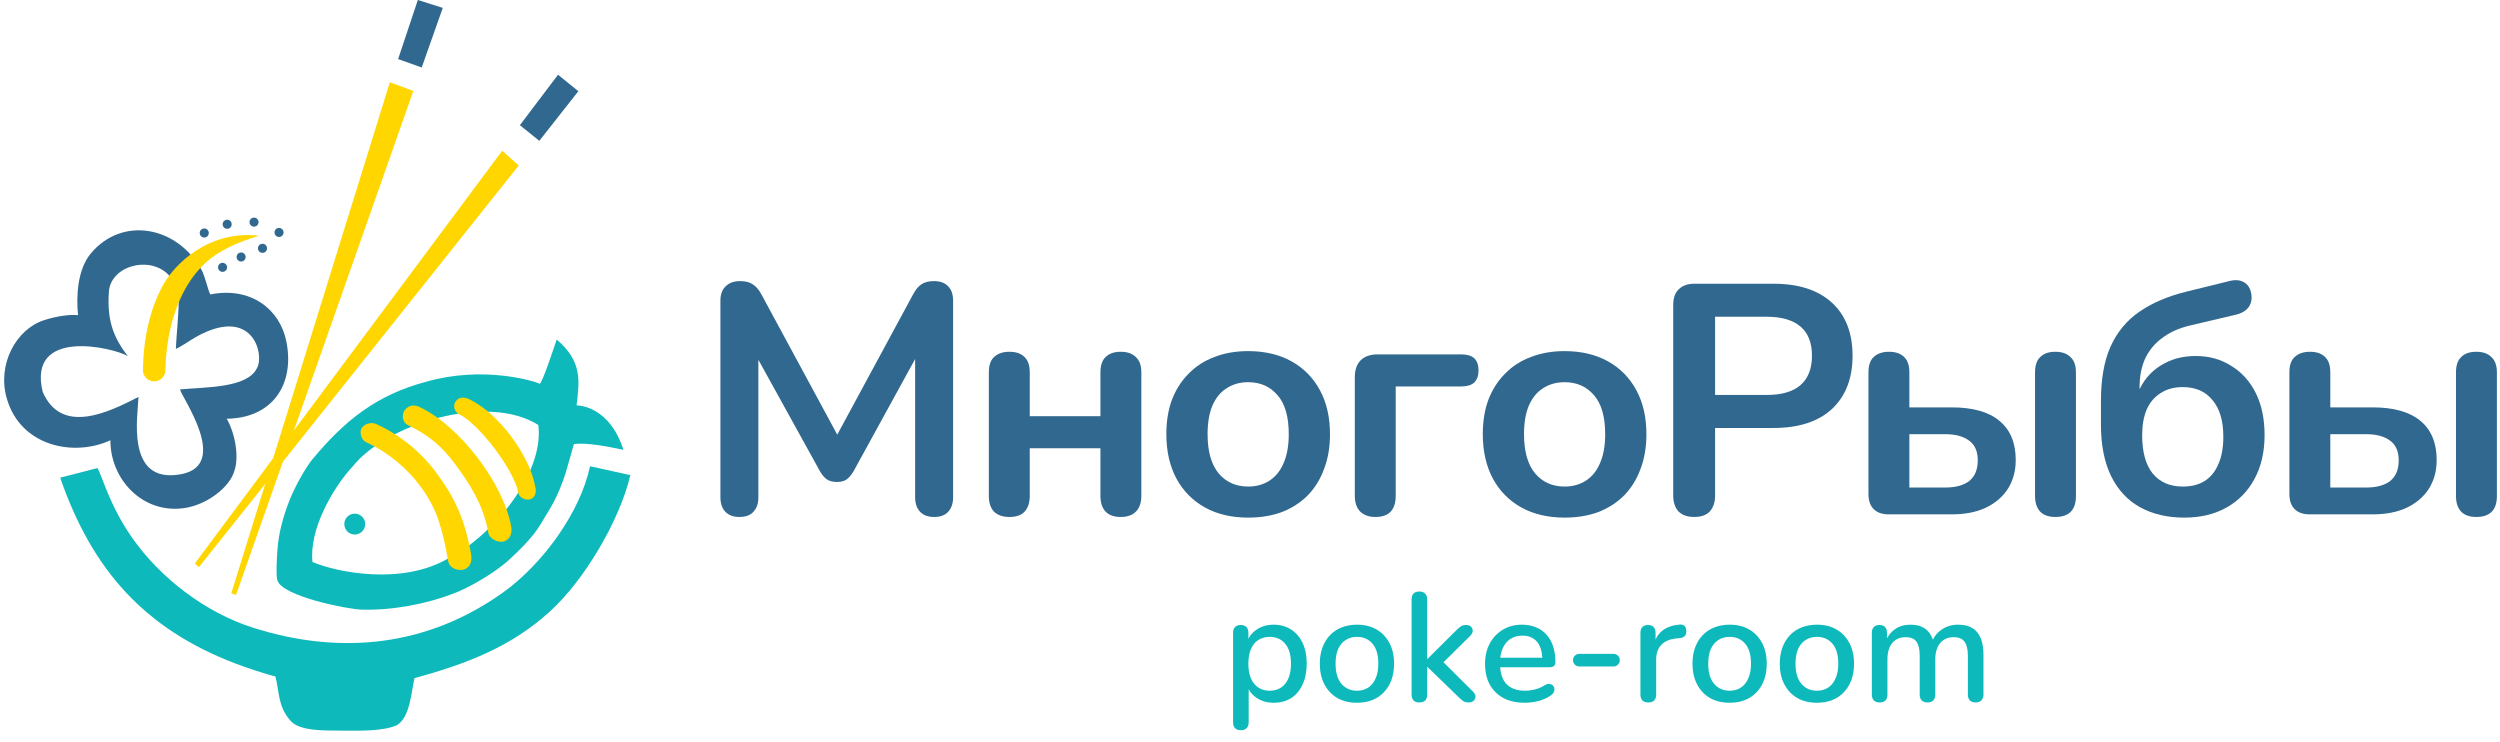 <svg width="236" height="70" viewBox="0 0 236 70" fill="none" xmlns="http://www.w3.org/2000/svg">
<path fill-rule="evenodd" clip-rule="evenodd" d="M34.105 57.547C37.114 57.638 40.253 56.995 42.695 56.073C44.268 55.515 46.721 54.045 47.948 52.944C48.91 52.079 50.288 50.721 50.97 49.592C52.114 47.689 52.542 47.154 53.374 44.737L54.179 41.914C55.507 41.768 57.333 42.156 58.846 42.46C57.578 38.436 54.739 38.26 54.428 38.273C54.712 35.882 54.959 34.124 52.554 32.048C52.289 32.818 51.35 35.71 50.976 36.23C50.289 35.93 45.577 34.518 40.268 36.028C35.499 37.278 32.51 39.75 29.539 43.299C28.808 44.172 27.806 46.041 27.375 47.119C26.782 48.606 26.321 50.154 26.185 51.93C26.142 52.513 26.035 54.3 26.185 54.79C26.65 56.295 32.79 57.507 34.105 57.547ZM29.498 53.055C29.162 50.029 31.379 46.077 33.343 43.974C36.578 39.996 45.998 37.079 50.817 40.118C51.404 44.737 46.453 50.602 42.401 52.665C37.975 55.306 31.785 54.023 29.498 53.054V53.055Z" fill="#0DB9BB"/>
<path fill-rule="evenodd" clip-rule="evenodd" d="M39.127 64.016C44.261 62.616 48.323 60.983 51.907 57.729C55.179 54.759 58.497 49.12 59.506 44.854L55.7 44.014C54.772 48.405 51.189 53.273 47.523 55.904C40.513 60.931 32.36 61.941 23.904 59.261C19.342 57.815 15.129 54.538 12.493 50.792C10.277 47.638 9.635 44.832 9.191 44.187L5.682 45.093C8.678 53.758 13.615 59.363 22.266 62.652C23.165 62.995 25.211 63.688 25.997 63.851C26.382 65.361 26.226 66.657 27.409 68.025C28.284 69.034 30.587 68.958 32.286 68.972C33.986 68.986 36.164 69.028 37.452 68.468C38.694 67.739 38.812 65.425 39.127 64.016Z" fill="#0DB9BB"/>
<path fill-rule="evenodd" clip-rule="evenodd" d="M27.03 32.222C26.427 29.233 23.723 27.027 19.854 27.794C19.648 27.469 19.376 26.098 19.016 25.459C16.693 21.319 11.502 20.385 8.558 23.946C7.327 25.434 7.181 27.903 7.366 29.752C6.551 29.662 5.22 29.868 4.118 30.239C1.514 31.101 -0.305 34.414 0.65 37.645C1.957 42.144 6.982 43.154 10.424 41.56C10.399 45.196 13.408 48.49 17.315 47.976C19.509 47.693 21.736 45.972 22.138 44.404C22.577 43.121 22.207 40.925 21.401 39.528C25.723 39.476 27.849 36.285 27.03 32.222ZM16.846 28.359C16.966 28.493 16.589 32.53 16.6 32.922C16.959 32.824 17.948 32.122 18.464 31.828C23.895 28.769 24.989 33.508 24.259 34.746C23.36 36.648 19.39 36.534 16.991 36.76C17.169 37.543 21.74 43.883 17.104 44.762C11.776 45.773 13.038 39.082 13.074 37.471C10.155 38.975 5.795 41.064 4.03 36.993C2.557 30.892 10.662 32.795 12.074 33.62C10.603 31.742 10.112 30.097 10.277 27.55C10.498 24.343 16.626 23.653 16.846 28.359Z" fill="#31688F"/>
<path fill-rule="evenodd" clip-rule="evenodd" d="M34.515 41.717C34.13 41.532 33.924 40.867 34.108 40.477C34.291 40.087 34.964 39.768 35.54 40.04C37.862 41.109 39.864 42.765 41.348 44.846C42.919 46.996 43.9 49.035 44.482 52.377C44.622 53.3 44.109 53.715 43.684 53.788C43.259 53.861 42.455 53.709 42.305 52.961C41.766 49.861 41.221 48.014 39.792 46.058C38.439 44.179 36.62 42.683 34.515 41.717V41.717Z" fill="#FFD600"/>
<path fill-rule="evenodd" clip-rule="evenodd" d="M38.517 40.137C38.132 39.953 37.863 39.446 38.144 38.802C38.642 38.099 39.237 38.245 39.626 38.43C43.414 40.226 47.554 45.666 48.265 49.75C48.337 50.175 48.265 50.836 47.623 51.095C46.944 51.304 46.184 50.777 46.111 50.352C45.631 47.595 44.299 45.64 43.031 43.903C41.762 42.165 40.443 41.049 38.517 40.137Z" fill="#FFD600"/>
<path fill-rule="evenodd" clip-rule="evenodd" d="M43.288 39.072C43.193 39.016 43.109 38.942 43.042 38.853C42.975 38.765 42.927 38.664 42.899 38.556C42.872 38.449 42.866 38.337 42.883 38.227C42.899 38.117 42.937 38.012 42.995 37.917C43.355 37.404 43.893 37.498 44.287 37.681C47.039 38.985 50.011 42.982 50.528 45.953C50.718 46.594 50.392 47.081 49.967 47.153C49.542 47.224 49.002 46.947 48.93 46.523C48.567 44.435 45.234 39.995 43.288 39.072Z" fill="#FFD600"/>
<path fill-rule="evenodd" clip-rule="evenodd" d="M24.446 22.253C19.804 21.705 16.448 24.84 15.268 27.135C14.161 29.288 13.54 31.86 13.49 34.924C13.486 35.206 13.595 35.478 13.791 35.68C13.988 35.882 14.257 35.997 14.539 36.001C14.821 36.005 15.092 35.896 15.294 35.7C15.496 35.503 15.612 35.234 15.616 34.953C15.671 31.526 16.666 27.262 19.467 24.752C20.727 23.63 22.343 22.906 24.446 22.253Z" fill="#FFD600"/>
<path d="M33.488 50.459C34.032 50.459 34.474 50.018 34.474 49.474C34.474 48.929 34.032 48.488 33.488 48.488C32.943 48.488 32.502 48.929 32.502 49.474C32.502 50.018 32.943 50.459 33.488 50.459Z" fill="#0DB9BB"/>
<path d="M19.282 22.424C19.519 22.424 19.711 22.232 19.711 21.995C19.711 21.758 19.519 21.566 19.282 21.566C19.045 21.566 18.853 21.758 18.853 21.995C18.853 22.232 19.045 22.424 19.282 22.424Z" fill="#31688F"/>
<path fill-rule="evenodd" clip-rule="evenodd" d="M21.445 20.743C21.53 20.743 21.613 20.768 21.683 20.815C21.754 20.863 21.808 20.929 21.841 21.008C21.873 21.086 21.882 21.172 21.865 21.255C21.849 21.338 21.808 21.415 21.748 21.475C21.688 21.535 21.612 21.576 21.529 21.592C21.445 21.609 21.359 21.6 21.281 21.568C21.202 21.535 21.136 21.48 21.088 21.41C21.041 21.339 21.016 21.256 21.016 21.172C21.016 21.058 21.062 20.949 21.142 20.869C21.222 20.789 21.331 20.744 21.445 20.743V20.743Z" fill="#31688F"/>
<path fill-rule="evenodd" clip-rule="evenodd" d="M23.981 20.542C24.066 20.542 24.149 20.567 24.22 20.614C24.29 20.661 24.345 20.728 24.378 20.807C24.41 20.885 24.418 20.971 24.402 21.054C24.385 21.137 24.345 21.214 24.285 21.274C24.225 21.334 24.148 21.374 24.065 21.391C23.982 21.407 23.896 21.399 23.817 21.367C23.739 21.334 23.672 21.279 23.625 21.209C23.578 21.138 23.553 21.055 23.553 20.971C23.552 20.914 23.563 20.858 23.585 20.806C23.606 20.754 23.638 20.707 23.678 20.667C23.718 20.627 23.765 20.596 23.817 20.574C23.869 20.553 23.925 20.542 23.981 20.542V20.542Z" fill="#31688F"/>
<path fill-rule="evenodd" clip-rule="evenodd" d="M26.342 21.515C26.427 21.515 26.51 21.54 26.58 21.587C26.651 21.634 26.706 21.701 26.738 21.779C26.771 21.858 26.779 21.944 26.762 22.027C26.746 22.11 26.705 22.187 26.645 22.247C26.585 22.307 26.508 22.347 26.425 22.364C26.342 22.38 26.255 22.372 26.177 22.339C26.099 22.306 26.032 22.251 25.985 22.18C25.938 22.11 25.913 22.027 25.913 21.942C25.913 21.828 25.959 21.72 26.039 21.64C26.12 21.56 26.229 21.515 26.342 21.515Z" fill="#31688F"/>
<path d="M25.175 23.606C25.266 23.387 25.162 23.137 24.943 23.046C24.725 22.955 24.474 23.059 24.383 23.278C24.293 23.497 24.396 23.747 24.615 23.838C24.834 23.928 25.085 23.825 25.175 23.606Z" fill="#31688F"/>
<path fill-rule="evenodd" clip-rule="evenodd" d="M22.762 23.832C22.847 23.832 22.93 23.857 23 23.904C23.071 23.951 23.126 24.018 23.158 24.097C23.191 24.175 23.199 24.262 23.182 24.345C23.166 24.428 23.125 24.504 23.065 24.564C23.005 24.624 22.928 24.665 22.845 24.681C22.762 24.698 22.675 24.689 22.597 24.656C22.519 24.624 22.452 24.569 22.405 24.498C22.358 24.427 22.333 24.344 22.333 24.259C22.333 24.203 22.344 24.147 22.366 24.096C22.387 24.044 22.419 23.996 22.459 23.957C22.499 23.917 22.546 23.886 22.598 23.864C22.65 23.843 22.706 23.832 22.762 23.832V23.832Z" fill="#31688F"/>
<path fill-rule="evenodd" clip-rule="evenodd" d="M21.011 24.81C21.096 24.81 21.179 24.835 21.249 24.882C21.32 24.929 21.375 24.996 21.407 25.074C21.44 25.152 21.448 25.239 21.431 25.322C21.415 25.405 21.374 25.481 21.314 25.541C21.254 25.601 21.178 25.642 21.095 25.659C21.011 25.675 20.925 25.667 20.847 25.634C20.768 25.602 20.702 25.547 20.654 25.476C20.607 25.406 20.582 25.323 20.582 25.238C20.582 25.182 20.593 25.126 20.614 25.074C20.636 25.022 20.668 24.975 20.707 24.935C20.747 24.895 20.795 24.863 20.847 24.842C20.899 24.82 20.955 24.809 21.011 24.81V24.81Z" fill="#31688F"/>
<path fill-rule="evenodd" clip-rule="evenodd" d="M22.283 56.157L39.02 8.581L36.801 7.769L21.834 56.012L22.283 56.157Z" fill="#FFD600"/>
<path fill-rule="evenodd" clip-rule="evenodd" d="M18.775 53.545L48.97 15.62L47.409 14.229L18.396 53.187L18.775 53.545Z" fill="#FFD600"/>
<path fill-rule="evenodd" clip-rule="evenodd" d="M39.444 0L41.798 0.743L39.81 6.371L37.583 5.577L39.444 0Z" fill="#31688F"/>
<path fill-rule="evenodd" clip-rule="evenodd" d="M54.597 8.609L52.678 7.055L49.078 11.818L50.911 13.295L54.597 8.609Z" fill="#31688F"/>
<path d="M69.799 48.802C69.222 48.802 68.779 48.637 68.47 48.308C68.161 47.978 68.007 47.525 68.007 46.949V28.389C68.007 27.792 68.172 27.339 68.501 27.03C68.831 26.701 69.284 26.536 69.861 26.536C70.376 26.536 70.777 26.639 71.066 26.845C71.374 27.03 71.653 27.36 71.9 27.833L79.531 41.946H78.542L86.173 27.833C86.42 27.36 86.688 27.03 86.976 26.845C87.265 26.639 87.666 26.536 88.181 26.536C88.758 26.536 89.201 26.701 89.51 27.03C89.819 27.339 89.973 27.792 89.973 28.389V46.949C89.973 47.525 89.819 47.978 89.51 48.308C89.221 48.637 88.778 48.802 88.181 48.802C87.605 48.802 87.162 48.637 86.853 48.308C86.544 47.978 86.389 47.525 86.389 46.949V32.651H87.069L80.581 44.478C80.375 44.828 80.159 45.086 79.932 45.25C79.706 45.415 79.397 45.497 79.005 45.497C78.614 45.497 78.295 45.415 78.048 45.25C77.8 45.065 77.584 44.808 77.399 44.478L70.849 32.62H71.591V46.949C71.591 47.525 71.436 47.978 71.127 48.308C70.839 48.637 70.396 48.802 69.799 48.802Z" fill="#31688F"/>
<path d="M95.292 48.802C94.674 48.802 94.19 48.637 93.84 48.308C93.51 47.958 93.346 47.464 93.346 46.825V35.152C93.346 34.493 93.51 34.01 93.84 33.701C94.19 33.371 94.674 33.207 95.292 33.207C95.91 33.207 96.384 33.371 96.713 33.701C97.043 34.01 97.208 34.493 97.208 35.152V39.29H103.881V35.152C103.881 34.493 104.046 34.01 104.375 33.701C104.705 33.371 105.178 33.207 105.796 33.207C106.414 33.207 106.888 33.371 107.218 33.701C107.568 34.01 107.743 34.493 107.743 35.152V46.825C107.743 47.464 107.568 47.958 107.218 48.308C106.888 48.637 106.414 48.802 105.796 48.802C105.178 48.802 104.705 48.637 104.375 48.308C104.046 47.958 103.881 47.464 103.881 46.825V42.317H97.208V46.825C97.208 47.464 97.043 47.958 96.713 48.308C96.404 48.637 95.931 48.802 95.292 48.802Z" fill="#31688F"/>
<path d="M117.827 48.863C116.261 48.863 114.902 48.544 113.749 47.906C112.595 47.268 111.699 46.362 111.061 45.189C110.422 43.995 110.103 42.594 110.103 40.989C110.103 39.774 110.278 38.693 110.628 37.746C110.999 36.779 111.524 35.955 112.204 35.276C112.884 34.576 113.697 34.051 114.645 33.701C115.592 33.33 116.653 33.145 117.827 33.145C119.392 33.145 120.752 33.464 121.905 34.102C123.058 34.74 123.954 35.646 124.593 36.82C125.231 37.993 125.551 39.383 125.551 40.989C125.551 42.203 125.365 43.294 124.994 44.262C124.644 45.23 124.129 46.063 123.45 46.764C122.77 47.443 121.956 47.968 121.009 48.339C120.062 48.688 119.001 48.863 117.827 48.863ZM117.827 45.93C118.589 45.93 119.258 45.744 119.835 45.374C120.412 45.003 120.855 44.458 121.163 43.737C121.493 42.996 121.658 42.08 121.658 40.989C121.658 39.342 121.308 38.117 120.607 37.314C119.907 36.49 118.98 36.079 117.827 36.079C117.065 36.079 116.395 36.264 115.819 36.635C115.242 36.984 114.789 37.53 114.459 38.271C114.15 38.992 113.996 39.898 113.996 40.989C113.996 42.615 114.346 43.85 115.046 44.694C115.747 45.518 116.673 45.93 117.827 45.93Z" fill="#31688F"/>
<path d="M129.84 48.802C129.222 48.802 128.738 48.627 128.388 48.277C128.058 47.927 127.894 47.433 127.894 46.794V35.615C127.894 34.915 128.079 34.38 128.45 34.01C128.821 33.639 129.356 33.454 130.056 33.454H137.935C138.491 33.454 138.903 33.577 139.17 33.824C139.438 34.071 139.572 34.452 139.572 34.967C139.572 35.461 139.438 35.842 139.17 36.109C138.903 36.356 138.491 36.48 137.935 36.48H131.756V46.794C131.756 48.133 131.117 48.802 129.84 48.802Z" fill="#31688F"/>
<path d="M147.698 48.863C146.133 48.863 144.774 48.544 143.62 47.906C142.467 47.268 141.571 46.362 140.932 45.189C140.294 43.995 139.975 42.594 139.975 40.989C139.975 39.774 140.15 38.693 140.5 37.746C140.871 36.779 141.396 35.955 142.075 35.276C142.755 34.576 143.569 34.051 144.516 33.701C145.464 33.33 146.524 33.145 147.698 33.145C149.264 33.145 150.623 33.464 151.776 34.102C152.93 34.74 153.826 35.646 154.464 36.82C155.103 37.993 155.422 39.383 155.422 40.989C155.422 42.203 155.237 43.294 154.866 44.262C154.516 45.23 154.001 46.063 153.321 46.764C152.641 47.443 151.828 47.968 150.88 48.339C149.933 48.688 148.872 48.863 147.698 48.863ZM147.698 45.93C148.46 45.93 149.13 45.744 149.706 45.374C150.283 45.003 150.726 44.458 151.035 43.737C151.365 42.996 151.529 42.08 151.529 40.989C151.529 39.342 151.179 38.117 150.479 37.314C149.779 36.49 148.852 36.079 147.698 36.079C146.936 36.079 146.267 36.264 145.69 36.635C145.113 36.984 144.66 37.53 144.331 38.271C144.022 38.992 143.867 39.898 143.867 40.989C143.867 42.615 144.217 43.85 144.918 44.694C145.618 45.518 146.545 45.93 147.698 45.93Z" fill="#31688F"/>
<path d="M159.928 48.802C159.289 48.802 158.795 48.627 158.445 48.277C158.115 47.906 157.951 47.402 157.951 46.764V28.791C157.951 28.132 158.126 27.638 158.476 27.308C158.826 26.958 159.32 26.783 159.959 26.783H167.404C169.794 26.783 171.637 27.38 172.935 28.574C174.232 29.768 174.881 31.436 174.881 33.577C174.881 35.718 174.232 37.396 172.935 38.611C171.637 39.805 169.794 40.402 167.404 40.402H161.905V46.764C161.905 47.402 161.74 47.906 161.411 48.277C161.081 48.627 160.587 48.802 159.928 48.802ZM161.905 37.283H166.787C168.187 37.283 169.248 36.974 169.969 36.356C170.69 35.718 171.05 34.792 171.05 33.577C171.05 32.362 170.69 31.446 169.969 30.829C169.248 30.211 168.187 29.902 166.787 29.902H161.905V37.283Z" fill="#31688F"/>
<path d="M178.297 48.555C177.679 48.555 177.206 48.39 176.876 48.06C176.547 47.731 176.382 47.258 176.382 46.64V35.152C176.382 34.493 176.547 34.01 176.876 33.701C177.226 33.371 177.71 33.207 178.328 33.207C178.946 33.207 179.42 33.371 179.749 33.701C180.079 34.01 180.244 34.493 180.244 35.152V38.456H184.229C186.227 38.456 187.731 38.879 188.74 39.723C189.77 40.567 190.285 41.802 190.285 43.428C190.285 44.458 190.037 45.364 189.543 46.146C189.049 46.908 188.348 47.505 187.442 47.937C186.557 48.349 185.486 48.555 184.229 48.555H178.297ZM180.244 46.022H183.642C184.61 46.022 185.362 45.816 185.897 45.405C186.433 44.972 186.701 44.324 186.701 43.459C186.701 42.615 186.433 41.998 185.897 41.606C185.362 41.195 184.61 40.989 183.642 40.989H180.244V46.022ZM194.023 48.802C193.405 48.802 192.931 48.637 192.602 48.308C192.272 47.958 192.107 47.464 192.107 46.825V35.152C192.107 34.493 192.272 34.01 192.602 33.701C192.931 33.371 193.405 33.207 194.023 33.207C194.641 33.207 195.114 33.371 195.444 33.701C195.794 34.01 195.969 34.493 195.969 35.152V46.825C195.969 48.143 195.32 48.802 194.023 48.802Z" fill="#31688F"/>
<path d="M206.207 48.863C204.6 48.863 203.2 48.534 202.005 47.875C200.831 47.216 199.925 46.239 199.286 44.941C198.648 43.624 198.329 42.008 198.329 40.093V37.839C198.329 35.801 198.627 34.102 199.224 32.743C199.842 31.364 200.749 30.263 201.943 29.439C203.158 28.595 204.652 27.957 206.423 27.524L210.439 26.536C210.975 26.392 211.428 26.423 211.799 26.629C212.169 26.814 212.406 27.164 212.509 27.679C212.612 28.194 212.53 28.636 212.262 29.007C211.994 29.357 211.582 29.593 211.026 29.717L206.701 30.736C205.671 30.983 204.806 31.374 204.106 31.91C203.406 32.424 202.87 33.073 202.499 33.855C202.149 34.638 201.974 35.543 201.974 36.573V38.24H201.449C201.655 37.355 202.005 36.562 202.499 35.862C203.014 35.162 203.673 34.617 204.477 34.226C205.28 33.814 206.217 33.608 207.288 33.608C208.544 33.608 209.657 33.917 210.625 34.535C211.613 35.132 212.386 35.986 212.942 37.098C213.498 38.209 213.776 39.537 213.776 41.081C213.776 42.667 213.457 44.046 212.818 45.219C212.2 46.372 211.325 47.268 210.192 47.906C209.059 48.544 207.731 48.863 206.207 48.863ZM206.052 45.93C206.876 45.93 207.566 45.755 208.122 45.405C208.699 45.034 209.131 44.499 209.42 43.799C209.729 43.099 209.883 42.245 209.883 41.236C209.883 39.733 209.543 38.58 208.864 37.777C208.205 36.954 207.267 36.542 206.052 36.542C205.249 36.542 204.559 36.727 203.982 37.098C203.406 37.448 202.963 37.962 202.654 38.642C202.365 39.321 202.221 40.134 202.221 41.081C202.221 42.667 202.551 43.871 203.21 44.694C203.89 45.518 204.837 45.93 206.052 45.93Z" fill="#31688F"/>
<path d="M218.035 48.555C217.417 48.555 216.943 48.39 216.613 48.06C216.284 47.731 216.119 47.258 216.119 46.64V35.152C216.119 34.493 216.284 34.01 216.613 33.701C216.964 33.371 217.448 33.207 218.066 33.207C218.683 33.207 219.157 33.371 219.487 33.701C219.816 34.01 219.981 34.493 219.981 35.152V38.456H223.966C225.964 38.456 227.468 38.879 228.477 39.723C229.507 40.567 230.022 41.802 230.022 43.428C230.022 44.458 229.775 45.364 229.28 46.146C228.786 46.908 228.086 47.505 227.18 47.937C226.294 48.349 225.223 48.555 223.966 48.555H218.035ZM219.981 46.022H223.379C224.347 46.022 225.099 45.816 225.635 45.405C226.17 44.972 226.438 44.324 226.438 43.459C226.438 42.615 226.17 41.998 225.635 41.606C225.099 41.195 224.347 40.989 223.379 40.989H219.981V46.022ZM233.76 48.802C233.142 48.802 232.669 48.637 232.339 48.308C232.009 47.958 231.845 47.464 231.845 46.825V35.152C231.845 34.493 232.009 34.01 232.339 33.701C232.669 33.371 233.142 33.207 233.76 33.207C234.378 33.207 234.852 33.371 235.181 33.701C235.531 34.01 235.707 34.493 235.707 35.152V46.825C235.707 48.143 235.058 48.802 233.76 48.802Z" fill="#31688F"/>
<path d="M117.132 68.933C116.899 68.933 116.719 68.87 116.593 68.744C116.467 68.618 116.403 68.433 116.403 68.19V59.742C116.403 59.499 116.467 59.314 116.593 59.188C116.719 59.062 116.894 58.999 117.118 58.999C117.351 58.999 117.53 59.062 117.657 59.188C117.783 59.314 117.846 59.499 117.846 59.742V61.009L117.686 60.703C117.841 60.179 118.147 59.761 118.604 59.45C119.061 59.13 119.6 58.97 120.222 58.97C120.853 58.97 121.402 59.12 121.868 59.421C122.344 59.722 122.709 60.145 122.961 60.688C123.224 61.232 123.355 61.888 123.355 62.655C123.355 63.403 123.224 64.058 122.961 64.621C122.709 65.175 122.349 65.602 121.883 65.903C121.417 66.195 120.863 66.34 120.222 66.34C119.609 66.34 119.075 66.185 118.619 65.874C118.162 65.563 117.856 65.151 117.7 64.636H117.875V68.19C117.875 68.433 117.807 68.618 117.671 68.744C117.545 68.87 117.365 68.933 117.132 68.933ZM119.857 65.204C120.265 65.204 120.62 65.107 120.921 64.913C121.222 64.719 121.455 64.432 121.621 64.053C121.786 63.675 121.868 63.209 121.868 62.655C121.868 61.82 121.684 61.189 121.315 60.761C120.955 60.334 120.469 60.12 119.857 60.12C119.459 60.12 119.104 60.218 118.793 60.412C118.492 60.596 118.259 60.878 118.094 61.257C117.929 61.635 117.846 62.102 117.846 62.655C117.846 63.48 118.031 64.112 118.4 64.549C118.769 64.986 119.255 65.204 119.857 65.204Z" fill="#0DB9BB"/>
<path d="M128.103 66.34C127.384 66.34 126.762 66.19 126.238 65.889C125.723 65.588 125.319 65.16 125.028 64.607C124.737 64.053 124.591 63.403 124.591 62.655C124.591 62.082 124.673 61.572 124.839 61.126C125.004 60.679 125.237 60.295 125.538 59.975C125.849 59.645 126.218 59.397 126.646 59.232C127.083 59.057 127.569 58.97 128.103 58.97C128.812 58.97 129.424 59.12 129.939 59.421C130.464 59.722 130.872 60.15 131.163 60.703C131.455 61.247 131.6 61.898 131.6 62.655C131.6 63.218 131.518 63.728 131.353 64.184C131.187 64.641 130.949 65.029 130.639 65.35C130.337 65.67 129.968 65.918 129.531 66.093C129.104 66.258 128.627 66.34 128.103 66.34ZM128.103 65.204C128.501 65.204 128.851 65.107 129.152 64.913C129.453 64.719 129.686 64.432 129.852 64.053C130.026 63.675 130.114 63.209 130.114 62.655C130.114 61.82 129.929 61.189 129.56 60.761C129.191 60.334 128.705 60.12 128.103 60.12C127.695 60.12 127.34 60.218 127.039 60.412C126.738 60.596 126.5 60.878 126.325 61.257C126.16 61.635 126.077 62.102 126.077 62.655C126.077 63.48 126.262 64.112 126.631 64.549C127 64.986 127.491 65.204 128.103 65.204Z" fill="#0DB9BB"/>
<path d="M133.982 66.311C133.749 66.311 133.569 66.248 133.443 66.122C133.317 65.986 133.253 65.801 133.253 65.568V56.581C133.253 56.338 133.317 56.154 133.443 56.027C133.569 55.901 133.749 55.838 133.982 55.838C134.215 55.838 134.395 55.901 134.521 56.027C134.657 56.154 134.725 56.338 134.725 56.581V62.203H134.754L137.48 59.494C137.635 59.339 137.776 59.217 137.902 59.13C138.028 59.042 138.194 58.999 138.398 58.999C138.602 58.999 138.757 59.052 138.864 59.159C138.971 59.266 139.024 59.397 139.024 59.552C139.024 59.698 138.951 59.849 138.806 60.004L135.92 62.859V62.174L139.068 65.306C139.223 65.462 139.296 65.617 139.287 65.772C139.277 65.928 139.214 66.059 139.097 66.165C138.981 66.263 138.835 66.311 138.66 66.311C138.436 66.311 138.257 66.267 138.121 66.18C137.994 66.093 137.844 65.962 137.669 65.787L134.754 62.961H134.725V65.568C134.725 66.064 134.477 66.311 133.982 66.311Z" fill="#0DB9BB"/>
<path d="M143.948 66.34C143.171 66.34 142.501 66.195 141.937 65.903C141.383 65.602 140.951 65.18 140.64 64.636C140.339 64.082 140.188 63.427 140.188 62.67C140.188 61.931 140.339 61.286 140.64 60.732C140.941 60.179 141.354 59.747 141.879 59.436C142.403 59.125 143.001 58.97 143.671 58.97C144.167 58.97 144.609 59.052 144.997 59.217C145.386 59.373 145.716 59.606 145.988 59.916C146.27 60.218 146.479 60.587 146.615 61.024C146.761 61.461 146.834 61.951 146.834 62.495C146.834 62.66 146.785 62.786 146.688 62.873C146.591 62.951 146.445 62.99 146.251 62.99H141.354V62.087H145.843L145.595 62.291C145.595 61.805 145.522 61.393 145.376 61.053C145.24 60.713 145.031 60.456 144.75 60.281C144.478 60.096 144.138 60.004 143.73 60.004C143.273 60.004 142.884 60.111 142.564 60.324C142.253 60.538 142.015 60.834 141.85 61.213C141.685 61.592 141.602 62.033 141.602 62.538V62.626C141.602 63.48 141.801 64.126 142.199 64.563C142.607 64.99 143.195 65.204 143.963 65.204C144.254 65.204 144.56 65.165 144.881 65.088C145.211 65.01 145.522 64.879 145.813 64.694C145.979 64.597 146.124 64.553 146.251 64.563C146.387 64.573 146.494 64.617 146.571 64.694C146.659 64.772 146.712 64.869 146.732 64.986C146.751 65.102 146.732 65.224 146.673 65.35C146.615 65.466 146.513 65.573 146.367 65.67C146.037 65.894 145.653 66.064 145.216 66.18C144.779 66.287 144.356 66.34 143.948 66.34Z" fill="#0DB9BB"/>
<path d="M149.104 62.917C148.93 62.917 148.784 62.859 148.667 62.742C148.551 62.626 148.492 62.485 148.492 62.32C148.492 62.145 148.551 62.004 148.667 61.898C148.784 61.781 148.93 61.723 149.104 61.723H152.31C152.476 61.723 152.617 61.781 152.733 61.898C152.85 62.004 152.908 62.145 152.908 62.32C152.908 62.485 152.85 62.626 152.733 62.742C152.617 62.859 152.476 62.917 152.31 62.917H149.104Z" fill="#0DB9BB"/>
<path d="M155.6 66.311C155.357 66.311 155.172 66.248 155.046 66.122C154.92 65.986 154.857 65.801 154.857 65.568V59.742C154.857 59.499 154.92 59.314 155.046 59.188C155.172 59.062 155.347 58.999 155.571 58.999C155.804 58.999 155.979 59.062 156.095 59.188C156.222 59.314 156.285 59.499 156.285 59.742V60.805H156.139C156.294 60.222 156.581 59.781 156.999 59.48C157.417 59.178 157.951 59.004 158.602 58.955C158.777 58.945 158.913 58.989 159.01 59.086C159.117 59.183 159.175 59.334 159.185 59.538C159.204 59.742 159.16 59.907 159.054 60.033C158.947 60.15 158.782 60.218 158.558 60.237L158.281 60.266C157.65 60.324 157.169 60.523 156.838 60.863C156.508 61.203 156.343 61.669 156.343 62.262V65.568C156.343 65.801 156.28 65.986 156.154 66.122C156.037 66.248 155.852 66.311 155.6 66.311Z" fill="#0DB9BB"/>
<path d="M163.283 66.34C162.564 66.34 161.942 66.19 161.417 65.889C160.903 65.588 160.499 65.16 160.208 64.607C159.916 64.053 159.771 63.403 159.771 62.655C159.771 62.082 159.853 61.572 160.018 61.126C160.184 60.679 160.417 60.295 160.718 59.975C161.029 59.645 161.398 59.397 161.825 59.232C162.263 59.057 162.748 58.97 163.283 58.97C163.992 58.97 164.604 59.12 165.119 59.421C165.644 59.722 166.052 60.15 166.343 60.703C166.635 61.247 166.78 61.898 166.78 62.655C166.78 63.218 166.698 63.728 166.533 64.184C166.367 64.641 166.129 65.029 165.818 65.35C165.517 65.67 165.148 65.918 164.711 66.093C164.283 66.258 163.807 66.34 163.283 66.34ZM163.283 65.204C163.681 65.204 164.031 65.107 164.332 64.913C164.633 64.719 164.866 64.432 165.032 64.053C165.206 63.675 165.294 63.209 165.294 62.655C165.294 61.82 165.109 61.189 164.74 60.761C164.371 60.334 163.885 60.12 163.283 60.12C162.875 60.12 162.52 60.218 162.219 60.412C161.918 60.596 161.68 60.878 161.505 61.257C161.34 61.635 161.257 62.102 161.257 62.655C161.257 63.48 161.442 64.112 161.811 64.549C162.18 64.986 162.671 65.204 163.283 65.204Z" fill="#0DB9BB"/>
<path d="M171.523 66.34C170.804 66.34 170.182 66.19 169.657 65.889C169.142 65.588 168.739 65.16 168.448 64.607C168.156 64.053 168.011 63.403 168.011 62.655C168.011 62.082 168.093 61.572 168.258 61.126C168.424 60.679 168.657 60.295 168.958 59.975C169.269 59.645 169.638 59.397 170.065 59.232C170.503 59.057 170.988 58.97 171.523 58.97C172.232 58.97 172.844 59.12 173.359 59.421C173.884 59.722 174.292 60.15 174.583 60.703C174.874 61.247 175.02 61.898 175.02 62.655C175.02 63.218 174.938 63.728 174.772 64.184C174.607 64.641 174.369 65.029 174.058 65.35C173.757 65.67 173.388 65.918 172.951 66.093C172.523 66.258 172.047 66.34 171.523 66.34ZM171.523 65.204C171.921 65.204 172.271 65.107 172.572 64.913C172.873 64.719 173.106 64.432 173.271 64.053C173.446 63.675 173.534 63.209 173.534 62.655C173.534 61.82 173.349 61.189 172.98 60.761C172.611 60.334 172.125 60.12 171.523 60.12C171.115 60.12 170.76 60.218 170.459 60.412C170.158 60.596 169.92 60.878 169.745 61.257C169.58 61.635 169.497 62.102 169.497 62.655C169.497 63.48 169.682 64.112 170.051 64.549C170.42 64.986 170.911 65.204 171.523 65.204Z" fill="#0DB9BB"/>
<path d="M177.431 66.311C177.198 66.311 177.018 66.248 176.892 66.122C176.765 65.986 176.702 65.801 176.702 65.568V59.742C176.702 59.499 176.765 59.314 176.892 59.188C177.018 59.062 177.193 58.999 177.416 58.999C177.65 58.999 177.824 59.062 177.941 59.188C178.067 59.314 178.13 59.499 178.13 59.742V60.936L177.97 60.616C178.164 60.101 178.466 59.698 178.874 59.407C179.282 59.115 179.772 58.97 180.346 58.97C180.938 58.97 181.419 59.111 181.788 59.392C182.157 59.674 182.41 60.106 182.546 60.688H182.342C182.527 60.154 182.842 59.737 183.289 59.436C183.736 59.125 184.256 58.97 184.849 58.97C185.393 58.97 185.84 59.077 186.189 59.29C186.539 59.494 186.801 59.81 186.976 60.237C187.151 60.654 187.239 61.184 187.239 61.825V65.568C187.239 65.801 187.171 65.986 187.035 66.122C186.908 66.248 186.729 66.311 186.495 66.311C186.262 66.311 186.082 66.248 185.956 66.122C185.83 65.986 185.767 65.801 185.767 65.568V61.898C185.767 61.295 185.66 60.854 185.446 60.572C185.242 60.29 184.902 60.15 184.426 60.15C183.892 60.15 183.469 60.334 183.158 60.703C182.847 61.072 182.692 61.582 182.692 62.233V65.568C182.692 65.801 182.629 65.986 182.502 66.122C182.376 66.248 182.196 66.311 181.963 66.311C181.73 66.311 181.545 66.248 181.409 66.122C181.283 65.986 181.22 65.801 181.22 65.568V61.898C181.22 61.295 181.118 60.854 180.914 60.572C180.71 60.29 180.37 60.15 179.894 60.15C179.359 60.15 178.937 60.334 178.626 60.703C178.325 61.072 178.174 61.582 178.174 62.233V65.568C178.174 66.064 177.926 66.311 177.431 66.311Z" fill="#0DB9BB"/>
</svg>
